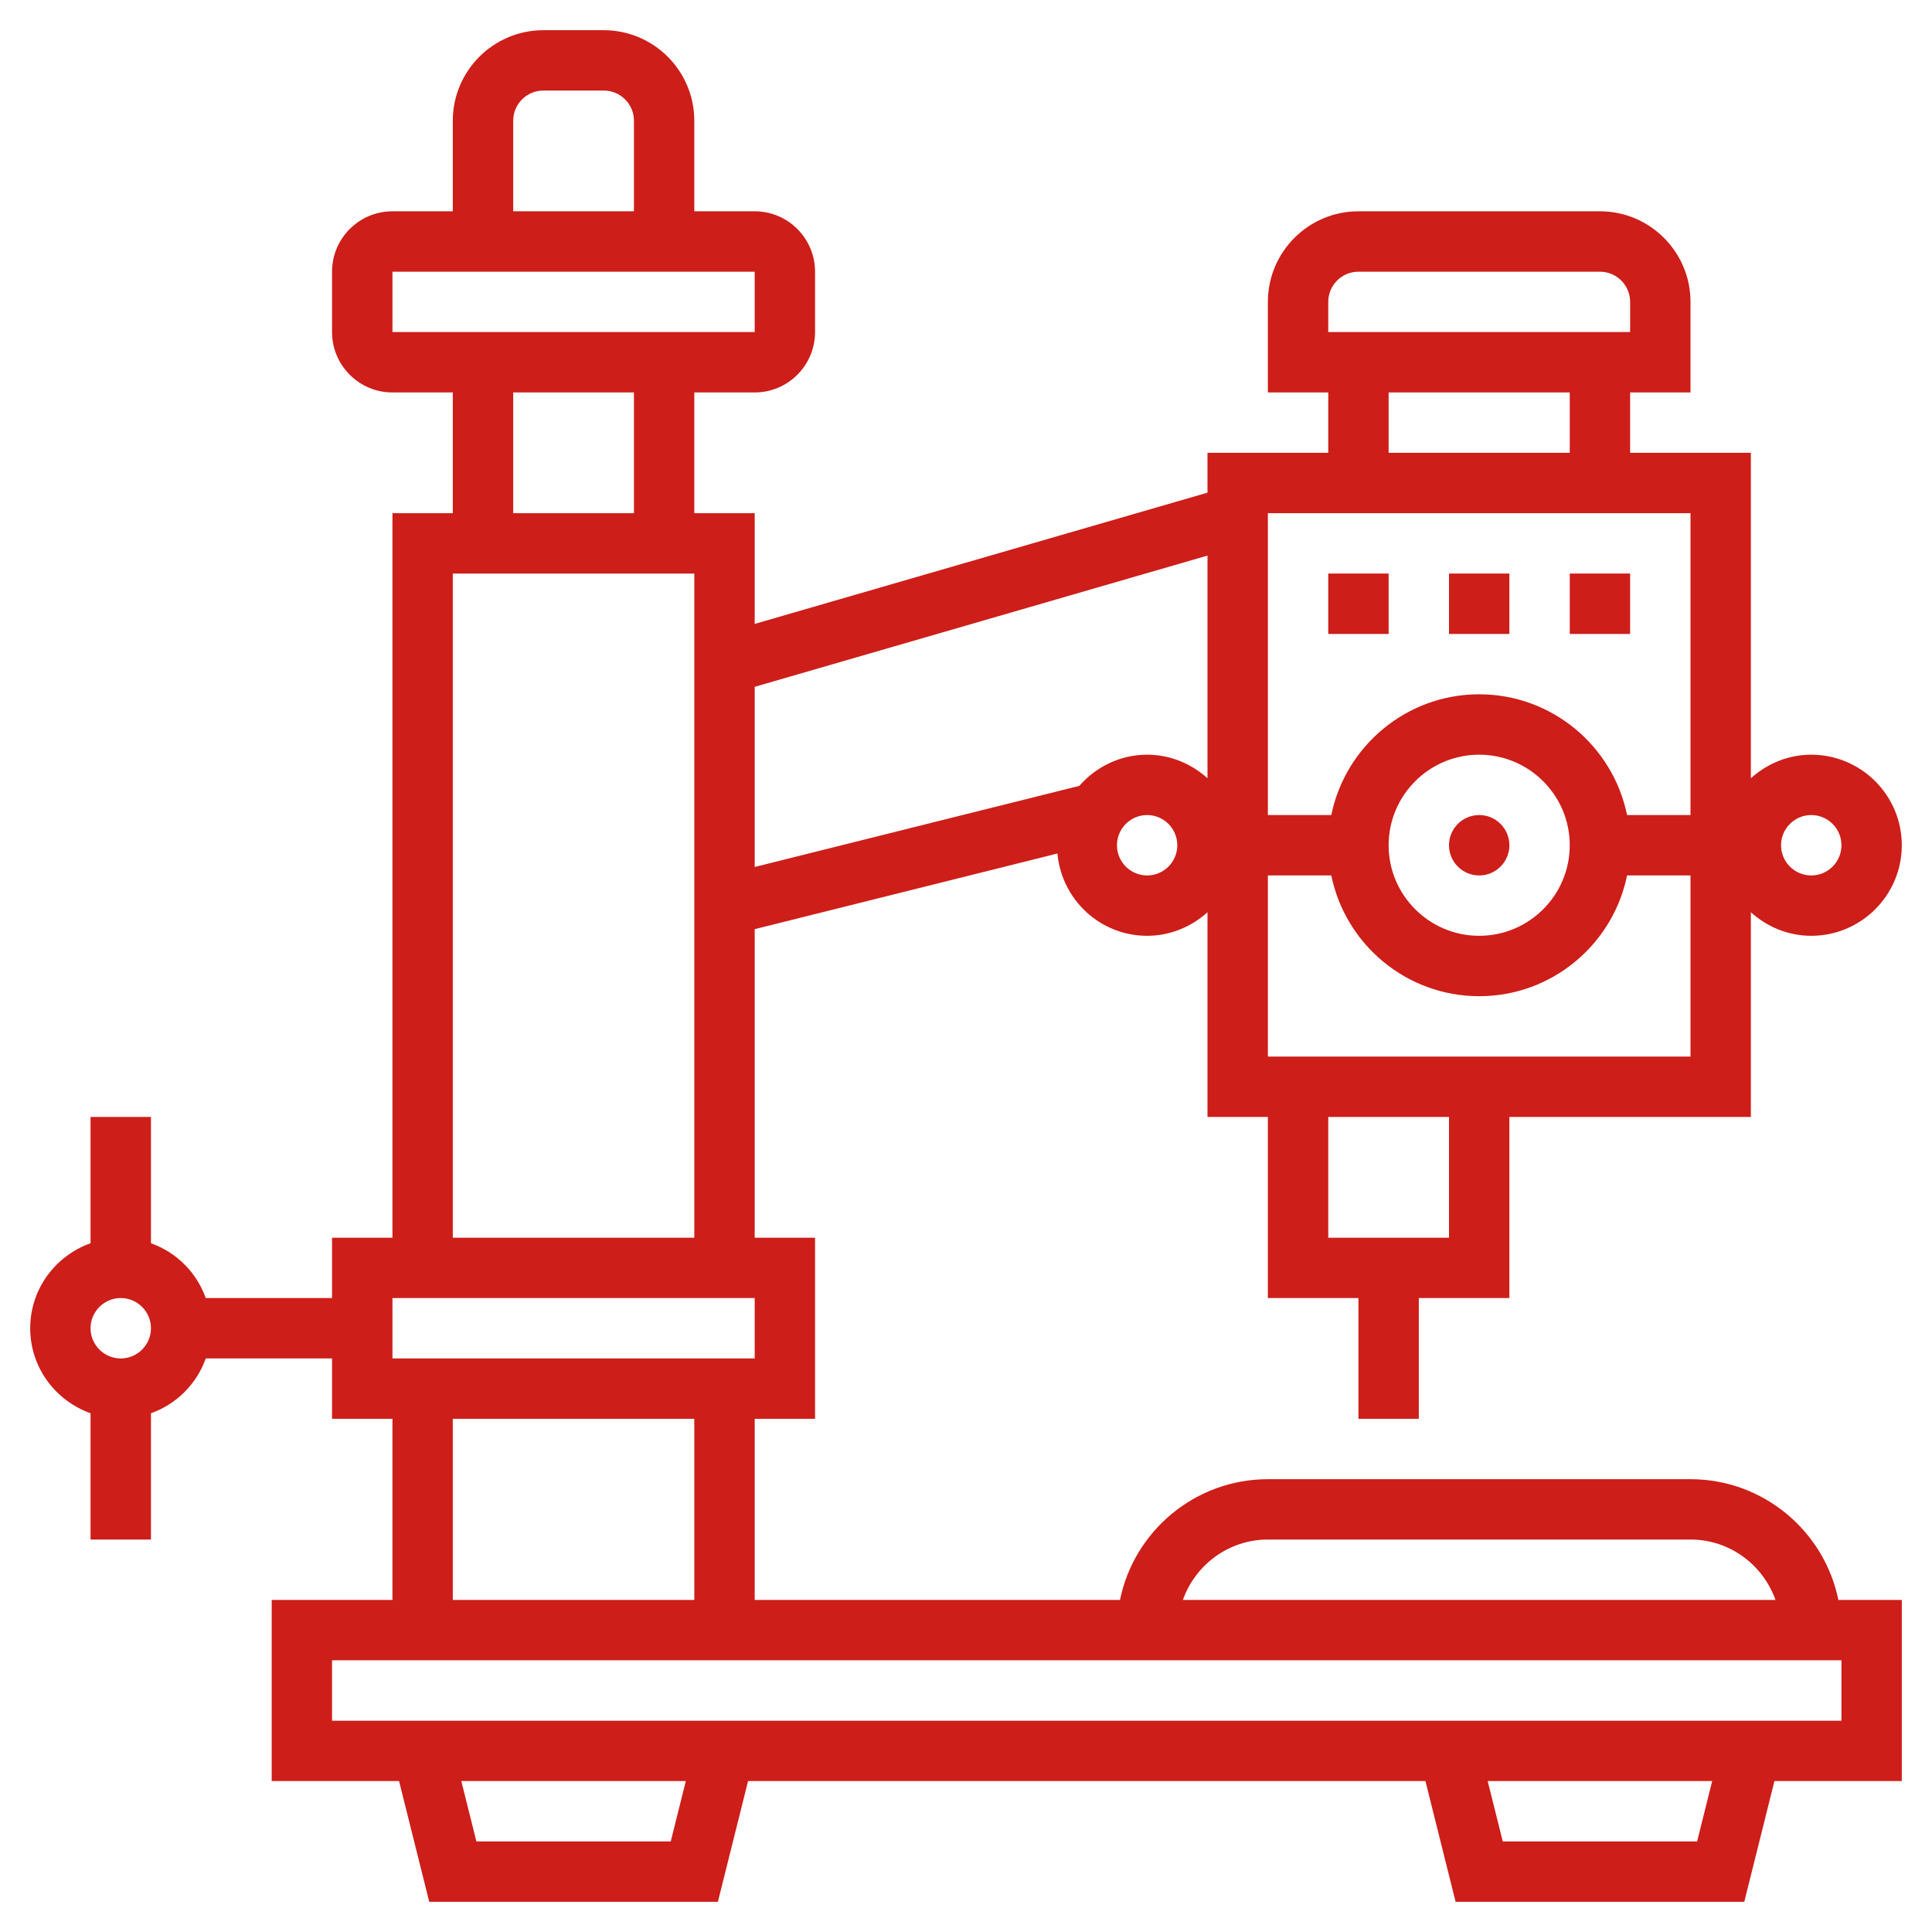 <svg width="60" height="60" viewBox="0 0 60 60" fill="none" xmlns="http://www.w3.org/2000/svg">
<path d="M52.5 45.938H39.375C37.112 45.938 35.218 47.551 34.782 49.688H23.438V44.062H25.312V38.438H23.438V28.856L32.839 26.506C32.97 27.936 34.162 29.062 35.625 29.062C36.348 29.062 37.001 28.78 37.5 28.331V34.688H39.375V40.312H42.188V44.062H44.062V40.312H46.875V34.688H54.375V28.331C54.874 28.781 55.527 29.062 56.25 29.062C57.801 29.062 59.062 27.801 59.062 26.25C59.062 24.699 57.801 23.438 56.25 23.438C55.527 23.438 54.874 23.72 54.375 24.169V14.062H50.625V12.188H52.5V9.375C52.5 7.824 51.238 6.562 49.688 6.562H42.188C40.637 6.562 39.375 7.824 39.375 9.375V12.188H41.25V14.062H37.5V15.3L23.438 19.376V15.938H21.562V12.188H23.438C24.472 12.188 25.312 11.347 25.312 10.312V8.438C25.312 7.403 24.472 6.562 23.438 6.562H21.562V3.75C21.562 2.199 20.301 0.938 18.75 0.938H16.875C15.324 0.938 14.062 2.199 14.062 3.75V6.562H12.188C11.153 6.562 10.312 7.403 10.312 8.438V10.312C10.312 11.347 11.153 12.188 12.188 12.188H14.062V15.938H12.188V38.438H10.312V40.312H6.39C6.107 39.518 5.482 38.893 4.688 38.61V34.688H2.812V38.61C1.724 38.998 0.938 40.029 0.938 41.25C0.938 42.471 1.724 43.502 2.812 43.89V47.812H4.688V43.89C5.482 43.607 6.107 42.982 6.39 42.188H10.312V44.062H12.188V49.688H8.438V55.312H12.393L13.33 59.062H22.295L23.232 55.312H44.268L45.205 59.062H54.17L55.107 55.312H59.062V49.688H57.093C56.657 47.551 54.763 45.938 52.5 45.938ZM3.75 42.188C3.233 42.188 2.812 41.767 2.812 41.25C2.812 40.733 3.233 40.312 3.75 40.312C4.267 40.312 4.688 40.733 4.688 41.25C4.688 41.767 4.267 42.188 3.75 42.188ZM39.375 47.812H52.5C53.721 47.812 54.752 48.599 55.14 49.688H36.735C37.123 48.599 38.154 47.812 39.375 47.812ZM35.625 27.188C35.108 27.188 34.688 26.767 34.688 26.25C34.688 25.733 35.108 25.312 35.625 25.312C36.142 25.312 36.562 25.733 36.562 26.25C36.562 26.767 36.142 27.188 35.625 27.188ZM45 38.438H41.25V34.688H45V38.438ZM39.375 32.812V27.188H41.345C41.781 29.324 43.673 30.938 45.938 30.938C48.202 30.938 50.094 29.324 50.53 27.188H52.5V32.812H39.375ZM43.125 26.25C43.125 24.699 44.387 23.438 45.938 23.438C47.488 23.438 48.75 24.699 48.75 26.25C48.75 27.801 47.488 29.062 45.938 29.062C44.387 29.062 43.125 27.801 43.125 26.25ZM56.25 25.312C56.767 25.312 57.188 25.733 57.188 26.25C57.188 26.767 56.767 27.188 56.25 27.188C55.733 27.188 55.312 26.767 55.312 26.25C55.312 25.733 55.733 25.312 56.25 25.312ZM41.25 9.375C41.25 8.857 41.671 8.438 42.188 8.438H49.688C50.204 8.438 50.625 8.857 50.625 9.375V10.312H41.25V9.375ZM43.125 12.188H48.75V14.062H43.125V12.188ZM52.5 15.938V25.312H50.53C50.094 23.176 48.202 21.562 45.938 21.562C43.673 21.562 41.781 23.176 41.345 25.312H39.375V15.938H52.5ZM37.5 17.254V24.17C37.001 23.72 36.348 23.438 35.625 23.438C34.784 23.438 34.036 23.817 33.52 24.405L23.438 26.925V21.33L37.5 17.254ZM15.938 3.75C15.938 3.232 16.358 2.812 16.875 2.812H18.75C19.267 2.812 19.688 3.232 19.688 3.75V6.562H15.938V3.75ZM12.188 8.438H23.438L23.438 10.312H12.188V8.438ZM15.938 12.188H19.688V15.938H15.938V12.188ZM14.062 17.812H21.562V38.438H14.062V17.812ZM12.188 40.312H23.438V42.188H12.188V40.312ZM14.062 44.062H21.562V49.688H14.062V44.062ZM20.83 57.188H14.795L14.326 55.312H21.299L20.83 57.188ZM52.705 57.188H46.67L46.201 55.312H53.174L52.705 57.188ZM57.188 53.438H10.312V51.562H57.188V53.438Z" fill="#CD1E19"/>
<path d="M45.938 27.188C46.455 27.188 46.875 26.768 46.875 26.25C46.875 25.732 46.455 25.312 45.938 25.312C45.42 25.312 45 25.732 45 26.25C45 26.768 45.42 27.188 45.938 27.188Z" fill="#CD1E19"/>
<path d="M43.125 17.812H41.25V19.688H43.125V17.812Z" fill="#CD1E19"/>
<path d="M46.875 17.812H45V19.688H46.875V17.812Z" fill="#CD1E19"/>
<path d="M50.625 17.812H48.75V19.688H50.625V17.812Z" fill="#CD1E19"/>
</svg>
